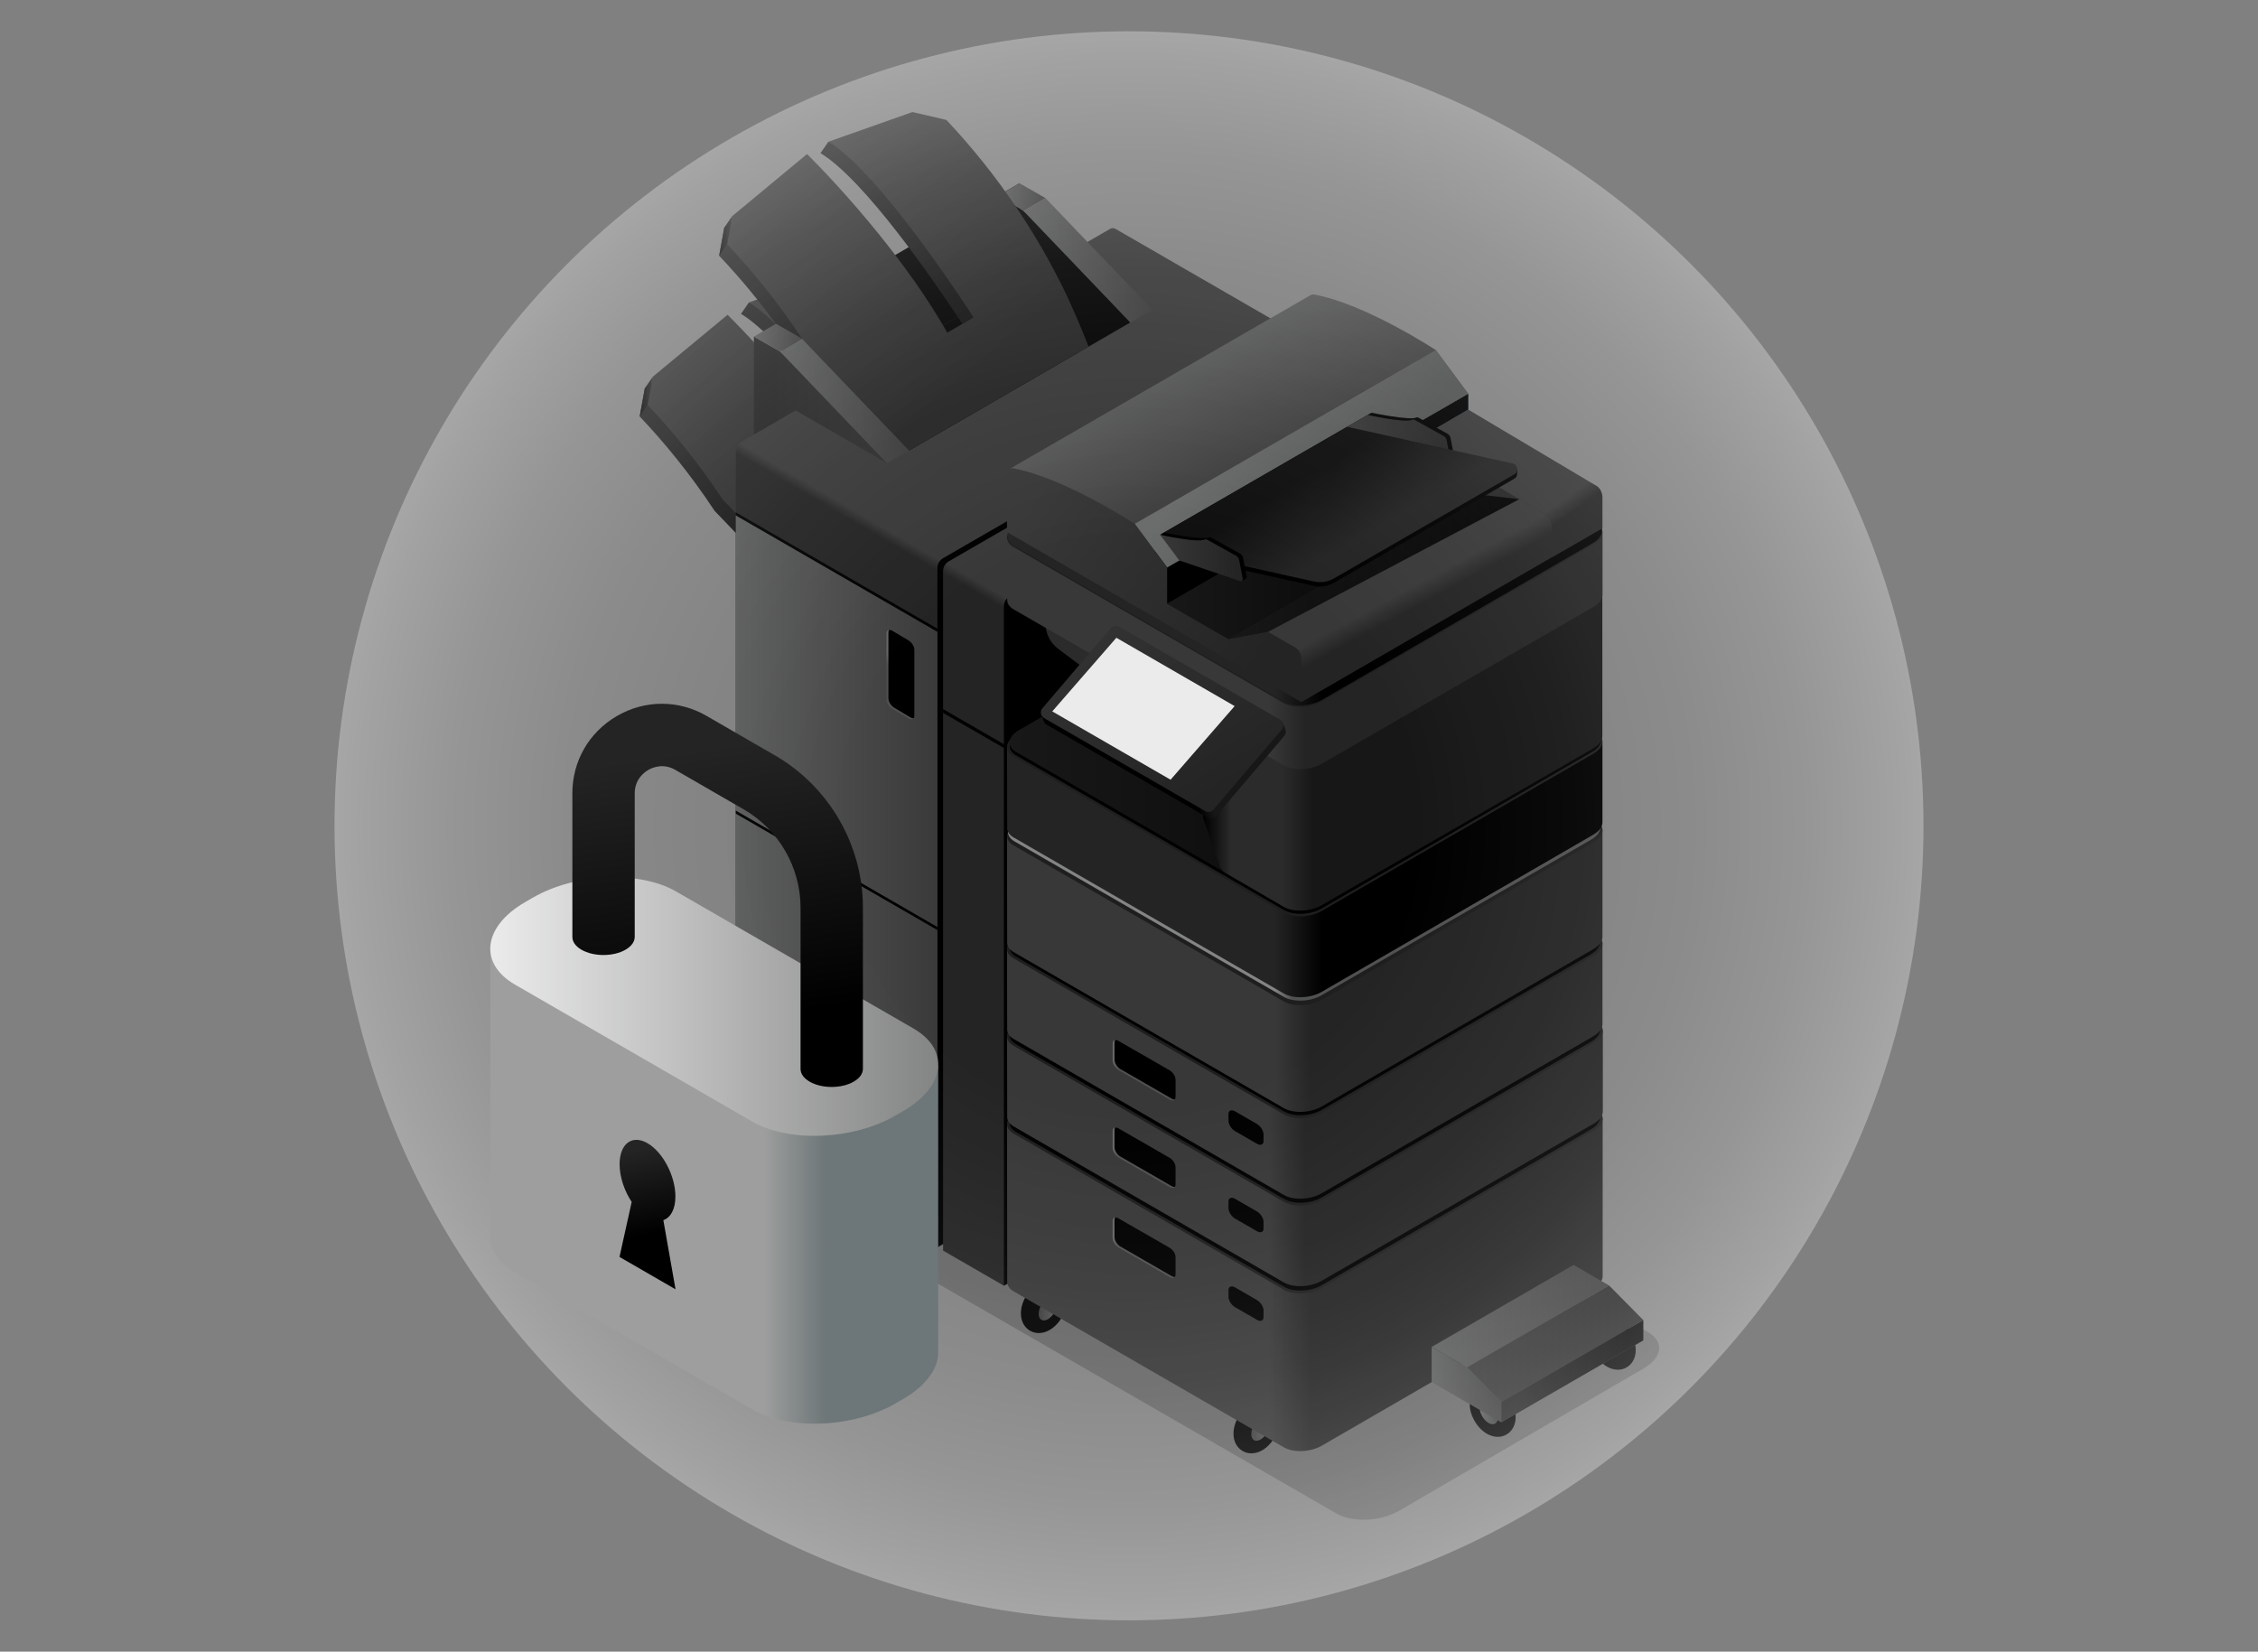 <?xml version="1.0" encoding="UTF-8"?><svg id="Layer_1" xmlns="http://www.w3.org/2000/svg" width="700" height="512" xmlns:xlink="http://www.w3.org/1999/xlink" viewBox="0 0 700 512"><rect x="0" y="0" width="700" height="512" fill="#808080" stroke="none"/><defs><style>.cls-1{fill:url(#linear-gradient-38);}.cls-1,.cls-2,.cls-3,.cls-4,.cls-5,.cls-6,.cls-7,.cls-8,.cls-9,.cls-10,.cls-11,.cls-12,.cls-13,.cls-14,.cls-15,.cls-16,.cls-17,.cls-18,.cls-19,.cls-20,.cls-21,.cls-22,.cls-23,.cls-24,.cls-25,.cls-26,.cls-27,.cls-28,.cls-29,.cls-30,.cls-31,.cls-32,.cls-33,.cls-34,.cls-35,.cls-36,.cls-37,.cls-38,.cls-39,.cls-40,.cls-41,.cls-42,.cls-43,.cls-44,.cls-45,.cls-46,.cls-47,.cls-48,.cls-49,.cls-50,.cls-51,.cls-52,.cls-53,.cls-54,.cls-55,.cls-56,.cls-57,.cls-58,.cls-59,.cls-60,.cls-61,.cls-62,.cls-63,.cls-64,.cls-65,.cls-66{stroke-width:0px;}.cls-2{fill:url(#linear-gradient-12);}.cls-3{fill:url(#linear-gradient-17);}.cls-4{fill:url(#linear-gradient-19);}.cls-5{fill:url(#linear-gradient-33);}.cls-6{fill:url(#linear-gradient);}.cls-7{fill:url(#linear-gradient-57);}.cls-8{fill:url(#linear-gradient-21);}.cls-9{fill:url(#linear-gradient-6);}.cls-10{fill:url(#linear-gradient-42);}.cls-12{fill:url(#linear-gradient-15);}.cls-13{fill:url(#linear-gradient-11);}.cls-14{fill:url(#linear-gradient-5);}.cls-15{fill:url(#linear-gradient-31);}.cls-16{fill:url(#linear-gradient-58);}.cls-17{fill:url(#linear-gradient-34);}.cls-18{opacity:.2;}.cls-19{fill:url(#linear-gradient-41);}.cls-20{fill:url(#linear-gradient-40);}.cls-21{fill:url(#linear-gradient-13);}.cls-22{fill:url(#linear-gradient-23);}.cls-23{fill:url(#linear-gradient-25);}.cls-24{fill:url(#linear-gradient-43);}.cls-25{fill:url(#linear-gradient-16);}.cls-26{fill:url(#linear-gradient-22);}.cls-27{fill:url(#linear-gradient-54);}.cls-28{fill:url(#linear-gradient-55);}.cls-29{fill:url(#linear-gradient-35);}.cls-30{fill:url(#linear-gradient-50);}.cls-31{fill:url(#linear-gradient-32);}.cls-32{fill:url(#linear-gradient-60);}.cls-33{fill:url(#linear-gradient-59);}.cls-34{fill:url(#linear-gradient-20);}.cls-35{fill:url(#linear-gradient-14);}.cls-36{fill:url(#linear-gradient-2);}.cls-37{fill:url(#linear-gradient-52);}.cls-38{fill:url(#linear-gradient-45);}.cls-39{fill:url(#linear-gradient-7);}.cls-40{fill:url(#linear-gradient-39);}.cls-41{fill:url(#linear-gradient-3);}.cls-42{fill:url(#linear-gradient-9);}.cls-43{fill:url(#linear-gradient-27);}.cls-44{fill:url(#radial-gradient);}.cls-45{fill:url(#linear-gradient-53);}.cls-46{fill:url(#linear-gradient-36);}.cls-47{fill:url(#linear-gradient-48);}.cls-48{fill:url(#linear-gradient-49);}.cls-49{fill:url(#linear-gradient-8);}.cls-50{fill:#ebebeb;}.cls-51{fill:url(#linear-gradient-47);}.cls-52{fill:url(#linear-gradient-24);}.cls-53{fill:url(#linear-gradient-26);}.cls-54{fill:url(#linear-gradient-18);}.cls-55{fill:url(#linear-gradient-51);}.cls-56{fill:url(#linear-gradient-30);}.cls-57{fill:url(#linear-gradient-44);}.cls-58{fill:url(#linear-gradient-29);}.cls-59{fill:url(#linear-gradient-46);}.cls-60{fill:#1e1e1e;}.cls-61{fill:url(#linear-gradient-28);}.cls-62{fill:url(#linear-gradient-56);}.cls-63{fill:#103a44;}.cls-64{fill:url(#linear-gradient-10);}.cls-65{fill:url(#linear-gradient-4);}.cls-66{fill:url(#linear-gradient-37);}</style><linearGradient id="linear-gradient" x1="208.53" y1="338.8" x2="214.25" y2="338.8" gradientUnits="userSpaceOnUse"><stop offset="0" stop-color="#5a5b5b"/><stop offset="1" stop-color="#3a3a3a"/></linearGradient><linearGradient id="linear-gradient-2" x1="-2589.81" y1="405.67" x2="-2584.09" y2="405.67" gradientTransform="translate(-2262.11) rotate(-180) scale(1 -1)" xlink:href="#linear-gradient"/><linearGradient id="linear-gradient-3" x1="-2655.72" y1="442.96" x2="-2650" y2="442.96" gradientTransform="translate(-2262.11) rotate(-180) scale(1 -1)" xlink:href="#linear-gradient"/><linearGradient id="linear-gradient-4" x1="245.78" y1="437.84" x2="251.5" y2="437.84" gradientTransform="translate(212.86)" xlink:href="#linear-gradient"/><linearGradient id="linear-gradient-5" x1="283.01" y1="417.04" x2="288.73" y2="417.04" gradientTransform="translate(212.86)" xlink:href="#linear-gradient"/><linearGradient id="linear-gradient-6" x1="-2610.66" y1="381.48" x2="-2604.94" y2="381.48" gradientTransform="translate(-2321.84) rotate(-180) scale(1 -1)" xlink:href="#linear-gradient"/><linearGradient id="linear-gradient-7" x1="201.93" y1="329.12" x2="213.18" y2="329.12" gradientUnits="userSpaceOnUse"><stop offset="0" stop-color="#181819"/><stop offset="1" stop-color="#000"/></linearGradient><linearGradient id="linear-gradient-8" x1="197.76" y1="330.13" x2="250.91" y2="330.13" gradientUnits="userSpaceOnUse"><stop offset=".09" stop-color="#383839"/><stop offset=".87" stop-color="#242425"/></linearGradient><linearGradient id="linear-gradient-9" x1="197.76" y1="335.9" x2="240.9" y2="335.9" gradientUnits="userSpaceOnUse"><stop offset=".13" stop-color="#242425"/><stop offset="1" stop-color="#2f2f30"/></linearGradient><linearGradient id="linear-gradient-10" x1="223.82" y1="100.56" x2="282.18" y2="169.36" gradientUnits="userSpaceOnUse"><stop offset=".18" stop-color="#242425"/><stop offset=".82" stop-color="#0f0f0f"/></linearGradient><linearGradient id="linear-gradient-11" x1="226.29" y1="97" x2="285.68" y2="167.01" gradientUnits="userSpaceOnUse"><stop offset="0" stop-color="#383839"/><stop offset=".93" stop-color="#242425"/></linearGradient><linearGradient id="linear-gradient-12" x1="198.32" y1="122.94" x2="202.36" y2="122.94" gradientUnits="userSpaceOnUse"><stop offset=".18" stop-color="#0f0f0f"/><stop offset=".82" stop-color="#242425"/></linearGradient><linearGradient id="linear-gradient-13" x1="306.65" y1="182.16" x2="304.55" y2="185.75" xlink:href="#linear-gradient-8"/><linearGradient id="linear-gradient-14" x1="228.1" y1="273.23" x2="290.6" y2="273.23" xlink:href="#linear-gradient"/><linearGradient id="linear-gradient-15" x1="349.07" y1="206.69" x2="346.97" y2="210.27" xlink:href="#linear-gradient-8"/><linearGradient id="linear-gradient-16" x1="312.18" y1="392.75" x2="496.85" y2="392.75" gradientUnits="userSpaceOnUse"><stop offset=".44" stop-color="#383839"/><stop offset=".51" stop-color="#242425"/></linearGradient><linearGradient id="linear-gradient-17" x1="351.92" y1="380.31" x2="353.33" y2="383.59" gradientUnits="userSpaceOnUse"><stop offset=".09" stop-color="#666"/><stop offset="1" stop-color="#505050"/></linearGradient><linearGradient id="linear-gradient-18" x1="312.18" y1="353.56" x2="496.9" y2="353.56" gradientUnits="userSpaceOnUse"><stop offset=".44" stop-color="#383839"/><stop offset=".5" stop-color="#242425"/></linearGradient><linearGradient id="linear-gradient-19" y1="352.42" x2="353.33" y2="355.7" xlink:href="#linear-gradient-17"/><linearGradient id="linear-gradient-20" x1="312.18" y1="326.44" x2="496.8" y2="326.44" gradientUnits="userSpaceOnUse"><stop offset=".44" stop-color="#383839"/><stop offset=".5" stop-color="#242425"/></linearGradient><linearGradient id="linear-gradient-21" x1="351.92" y1="325.3" x2="353.33" y2="328.58" xlink:href="#linear-gradient-17"/><linearGradient id="linear-gradient-22" x1="312.18" y1="295.49" x2="496.8" y2="295.49" gradientUnits="userSpaceOnUse"><stop offset=".45" stop-color="#383839"/><stop offset=".51" stop-color="#242425"/></linearGradient><linearGradient id="linear-gradient-23" x1="312.48" y1="281.24" x2="496.1" y2="281.24" gradientUnits="userSpaceOnUse"><stop offset=".45" stop-color="#838484"/><stop offset=".48" stop-color="#505151"/></linearGradient><linearGradient id="linear-gradient-24" x1="312.18" y1="263.94" x2="496.78" y2="263.94" gradientUnits="userSpaceOnUse"><stop offset=".45" stop-color="#242425"/><stop offset=".53" stop-color="#000"/></linearGradient><linearGradient id="linear-gradient-25" x1="312.97" y1="229.22" x2="496.41" y2="229.22" xlink:href="#linear-gradient-7"/><linearGradient id="linear-gradient-26" x1="324.12" y1="213.09" x2="383.63" y2="213.09" gradientUnits="userSpaceOnUse"><stop offset="0" stop-color="#2b2b2c"/><stop offset=".29" stop-color="#2b2b2c"/><stop offset=".73" stop-color="#171718"/></linearGradient><linearGradient id="linear-gradient-27" x1="373.12" y1="224.12" x2="423.65" y2="224.12" gradientUnits="userSpaceOnUse"><stop offset="0" stop-color="#000"/><stop offset=".17" stop-color="#2b2b2c"/><stop offset=".48" stop-color="#2b2b2c"/><stop offset=".67" stop-color="#171718"/></linearGradient><linearGradient id="linear-gradient-28" x1="312.18" y1="196.12" x2="496.79" y2="196.12" gradientUnits="userSpaceOnUse"><stop offset=".44" stop-color="#383839"/><stop offset=".5" stop-color="#242425"/></linearGradient><linearGradient id="linear-gradient-29" x1="312.38" y1="183.25" x2="496.6" y2="183.25" xlink:href="#linear-gradient-24"/><linearGradient id="linear-gradient-30" x1="478.73" y1="159.14" x2="481.73" y2="163.33" xlink:href="#linear-gradient-11"/><linearGradient id="linear-gradient-31" x1="396.9" y1="110.08" x2="473.62" y2="162.92" xlink:href="#linear-gradient-11"/><linearGradient id="linear-gradient-32" x1="369.21" y1="106.76" x2="392.05" y2="148.31" xlink:href="#linear-gradient"/><linearGradient id="linear-gradient-33" x1="382.58" y1="127.84" x2="423.88" y2="156.29" gradientUnits="userSpaceOnUse"><stop offset="0" stop-color="#6a6b6b"/><stop offset="1" stop-color="#505151"/></linearGradient><linearGradient id="linear-gradient-34" x1="380.88" y1="175.73" x2="471.03" y2="175.73" xlink:href="#linear-gradient-7"/><linearGradient id="linear-gradient-35" x1="437.88" y1="181.75" x2="441.05" y2="187.6" xlink:href="#linear-gradient-11"/><linearGradient id="linear-gradient-36" x1="319.27" y1="154.91" x2="395.99" y2="207.76" xlink:href="#linear-gradient-11"/><linearGradient id="linear-gradient-37" x1="361.83" y1="170.23" x2="458.52" y2="170.23" xlink:href="#linear-gradient-7"/><linearGradient id="linear-gradient-38" x1="417.26" y1="135.84" x2="449.58" y2="135.84" xlink:href="#linear-gradient-11"/><linearGradient id="linear-gradient-39" x1="-172.74" y1="-709.43" x2="-128.08" y2="-709.43" gradientTransform="translate(-164.12 640.9) rotate(30) skewX(-30)" xlink:href="#linear-gradient-12"/><linearGradient id="linear-gradient-40" x1="359.64" y1="172.98" x2="385.26" y2="172.98" xlink:href="#linear-gradient-11"/><linearGradient id="linear-gradient-41" x1="275.93" y1="201.62" x2="277.57" y2="205.43" xlink:href="#linear-gradient-17"/><linearGradient id="linear-gradient-42" x1="309.18" y1="61.11" x2="324.11" y2="61.11" xlink:href="#linear-gradient"/><linearGradient id="linear-gradient-43" x1="317.32" y1="80.69" x2="357.32" y2="80.69" xlink:href="#linear-gradient"/><linearGradient id="linear-gradient-44" x1="233.71" y1="123.94" x2="274.92" y2="123.94" xlink:href="#linear-gradient-9"/><linearGradient id="linear-gradient-45" x1="248.46" y1="50.74" x2="306.82" y2="119.55" xlink:href="#linear-gradient-10"/><linearGradient id="linear-gradient-46" x1="250.93" y1="47.18" x2="310.32" y2="117.2" xlink:href="#linear-gradient-11"/><linearGradient id="linear-gradient-47" x1="222.96" y1="73.12" x2="227" y2="73.12" xlink:href="#linear-gradient-12"/><linearGradient id="linear-gradient-48" x1="233.71" y1="104.68" x2="248.64" y2="104.68" xlink:href="#linear-gradient"/><linearGradient id="linear-gradient-49" x1="241.85" y1="124.26" x2="281.86" y2="124.26" xlink:href="#linear-gradient"/><linearGradient id="linear-gradient-50" x1="-2.21" y1="-388.12" x2="22.76" y2="-388.12" gradientTransform="translate(79.62 640.9) rotate(30) skewX(-30)" xlink:href="#linear-gradient"/><linearGradient id="linear-gradient-51" x1="443.83" y1="408" x2="498.81" y2="408" xlink:href="#linear-gradient"/><linearGradient id="linear-gradient-52" x1="454.8" y1="416.55" x2="509.45" y2="416.55" gradientUnits="userSpaceOnUse"><stop offset="0" stop-color="#383839"/><stop offset=".9" stop-color="#242425"/></linearGradient><linearGradient id="linear-gradient-53" x1="443.83" y1="429.22" x2="465.45" y2="429.22" xlink:href="#linear-gradient"/><linearGradient id="linear-gradient-54" x1="465.45" y1="425.06" x2="509.45" y2="425.06" gradientUnits="userSpaceOnUse"><stop offset=".1" stop-color="#242425"/><stop offset=".88" stop-color="#000"/></linearGradient><linearGradient id="linear-gradient-55" x1="368.64" y1="222.82" x2="364.19" y2="224.03" gradientUnits="userSpaceOnUse"><stop offset="0" stop-color="#171717"/><stop offset="1" stop-color="#000"/></linearGradient><linearGradient id="linear-gradient-56" x1="-189.3" y1="-575.57" x2="-114.36" y2="-575.57" gradientTransform="translate(-83.82 631.06) rotate(30) skewX(-30)" gradientUnits="userSpaceOnUse"><stop offset="0" stop-color="#323233"/><stop offset=".93" stop-color="#242425"/></linearGradient><radialGradient id="radial-gradient" cx="350" cy="256" fx="350" fy="256" r="246.3" gradientUnits="userSpaceOnUse"><stop offset="0" stop-color="#fff" stop-opacity="0"/><stop offset=".36" stop-color="#fff" stop-opacity="0"/><stop offset=".56" stop-color="#fff" stop-opacity=".04"/><stop offset=".71" stop-color="#fff" stop-opacity=".09"/><stop offset=".85" stop-color="#fff" stop-opacity=".17"/><stop offset=".97" stop-color="#fff" stop-opacity=".27"/><stop offset="1" stop-color="#fff" stop-opacity=".3"/></radialGradient><linearGradient id="linear-gradient-57" x1="151.99" y1="367.49" x2="290.85" y2="367.49" gradientUnits="userSpaceOnUse"><stop offset=".61" stop-color="#9e9e9e"/><stop offset=".75" stop-color="#6d7678"/></linearGradient><linearGradient id="linear-gradient-58" x1="151.98" y1="312.03" x2="290.86" y2="312.03" gradientUnits="userSpaceOnUse"><stop offset="0" stop-color="#ebebeb"/><stop offset="1" stop-color="#838484"/></linearGradient><linearGradient id="linear-gradient-59" x1="214.81" y1="232.63" x2="230.51" y2="337.85" gradientUnits="userSpaceOnUse"><stop offset="0" stop-color="#242425"/><stop offset=".8" stop-color="#000"/></linearGradient><linearGradient id="linear-gradient-60" x1="196.41" y1="356.56" x2="202.54" y2="389.22" xlink:href="#linear-gradient-59"/></defs><path class="cls-18" d="m414.3,469.18l-216.62-124.93c-4.97-2.87-4.34-7.87,1.39-11.18l75.93-44.19c5.73-3.31,14.41-3.67,19.37-.8l216.62,124.93c4.97,2.87,4.34,7.87-1.39,11.18l-75.93,44.19c-5.73,3.31-14.41,3.67-19.37.8Z"/><path class="cls-11" d="m214.21,346.39c-1.11,0-2.27-.32-3.39-.97-3.04-1.75-5.32-5.71-5.31-9.21,0-2.38,1.04-4.34,2.84-5.37,1.8-1.04,4.02-.94,6.09.25h0c3.04,1.75,5.32,5.71,5.31,9.21,0,2.38-1.04,4.34-2.84,5.37-.83.48-1.75.72-2.71.72Z"/><path class="cls-6" d="m211.4,335.52c-1.58-.91-2.86-.18-2.87,1.64,0,1.82,1.27,4.03,2.85,4.94s2.86.18,2.87-1.64c0-1.82-1.27-4.03-2.85-4.94h0Z"/><path class="cls-11" d="m322.03,413.25c1.11,0,2.27-.32,3.39-.97,3.04-1.75,5.32-5.71,5.31-9.21,0-2.38-1.04-4.34-2.84-5.37-1.8-1.04-4.02-.94-6.09.25h0c-3.04,1.75-5.32,5.71-5.31,9.21,0,2.38,1.04,4.34,2.84,5.37.83.48,1.75.72,2.71.72Z"/><path class="cls-36" d="m324.84,402.38c1.58-.91,2.86-.18,2.87,1.64,0,1.82-1.27,4.03-2.85,4.94-1.58.91-2.86.18-2.87-1.64,0-1.82,1.27-4.03,2.85-4.94h0Z"/><path class="cls-11" d="m387.94,450.54c1.11,0,2.27-.32,3.39-.97,3.04-1.75,5.32-5.71,5.31-9.21,0-2.38-1.04-4.34-2.84-5.37-1.8-1.04-4.02-.94-6.09.25h0c-3.04,1.75-5.32,5.71-5.31,9.21,0,2.38,1.04,4.34,2.84,5.37.83.48,1.75.72,2.71.72Z"/><path class="cls-41" d="m390.75,439.67c1.58-.91,2.86-.18,2.87,1.64,0,1.82-1.27,4.03-2.85,4.94-1.58.91-2.86.18-2.87-1.64,0-1.82,1.27-4.03,2.85-4.94h0Z"/><path class="cls-11" d="m464.32,445.42c-1.11,0-2.27-.32-3.39-.97-3.04-1.75-5.32-5.71-5.31-9.21,0-2.38,1.04-4.34,2.84-5.37,1.8-1.04,4.02-.94,6.09.25h0c3.04,1.75,5.32,5.71,5.31,9.21,0,2.38-1.04,4.34-2.84,5.37-.83.48-1.75.72-2.71.72Z"/><path class="cls-65" d="m461.51,434.55c-1.58-.91-2.86-.18-2.87,1.64,0,1.82,1.27,4.03,2.85,4.94,1.58.91,2.86.18,2.87-1.64,0-1.82-1.27-4.03-2.85-4.94h0Z"/><path class="cls-11" d="m501.55,424.62c-1.11,0-2.27-.32-3.39-.97-3.04-1.75-5.32-5.71-5.31-9.21,0-2.38,1.04-4.34,2.84-5.37,1.8-1.04,4.02-.94,6.09.25h0c3.04,1.75,5.32,5.71,5.31,9.21,0,2.38-1.04,4.34-2.84,5.37-.83.48-1.75.72-2.71.72Z"/><path class="cls-14" d="m498.74,413.75c-1.58-.91-2.86-.18-2.87,1.64s1.27,4.03,2.85,4.94,2.86.18,2.87-1.64c0-1.82-1.27-4.03-2.85-4.94h0Z"/><path class="cls-11" d="m283.14,389.06c1.11,0,2.27-.32,3.39-.97,3.04-1.75,5.32-5.71,5.31-9.21,0-2.38-1.04-4.34-2.84-5.37-1.8-1.04-4.02-.94-6.09.25h0c-3.04,1.75-5.32,5.71-5.31,9.21,0,2.38,1.04,4.34,2.84,5.37.83.48,1.75.72,2.71.72Z"/><path class="cls-9" d="m285.95,378.2c1.58-.91,2.86-.18,2.87,1.64,0,1.82-1.27,4.03-2.85,4.94-1.58.91-2.86.18-2.87-1.64,0-1.82,1.27-4.03,2.85-4.94h0Z"/><polygon class="cls-39" points="203.1 333.68 213.18 327.93 205.51 324.56 201.93 328.45 203.1 333.68"/><path class="cls-49" d="m250.91,331.93c-15.32-10.88-43.14-15.98-43.14-15.98l-10.01,5.77,23.51,13.16,2.19-.99,18.07,10.43,9.38-12.39Z"/><path class="cls-42" d="m240.9,337.7l-9.39,12.39-20.04-11.57-.9-3.95-7.48-4.19v3.31l-5.34-3.08v-8.88s27.82,5.1,43.14,15.98Z"/><path class="cls-64" d="m309.69,159.09l-52.47,30.36-23.01-17.88-1.02-1.05-11.66-12.16c-7.77-11.78-15.85-21.48-23.23-29.27l1.59-8.73,23.19-19.22s24.51,23.88,41.19,51.46c.78,1.29,1.55,2.6,2.29,3.9l8.13-4.73s-.89-1.4-2.45-3.76c-7.24-10.93-28.86-42.46-42.52-50.71l2.46-3.56,3.56,1.44,20.02-7.08,10.52,2.45c5.83,6.19,12.07,13.56,18.25,22.18,1.53,2.13,3.04,4.32,4.55,6.6,4.93,7.45,9.05,14.68,12.49,21.49,2.98,5.88,5.91,12.71,8.11,18.25Z"/><path class="cls-13" d="m312.84,157.26l-55.62,32.19-20.24-21.11-12.98-13.54c-7.77-11.78-15.85-21.48-23.23-29.27l1.59-8.73,23.19-19.22s26.87,26.17,43.48,55.37l8.13-4.73s-28.37-44.43-44.97-54.47l26.04-9.2,10.52,2.45c7.27,7.71,15.17,17.25,22.8,28.79,4.93,7.45,9.05,14.68,12.49,21.49,3.3,6.52,6.53,14.19,8.8,19.99Z"/><polygon class="cls-2" points="199.91 120.35 202.36 116.8 200.76 125.53 198.32 129.08 199.91 120.35"/><path class="cls-11" d="m240.58,100.37l75.47-43.57.8,16.36,3.46,19.16s-14.34,15.32-14.83,15.57-38.19,4.57-39.3,4.82c-1.11.25-10.41.19-10.75.39s-14.85-12.72-14.85-12.72Z"/><path class="cls-21" d="m408.42,107.09l-18.05,42.84-49.8,118.19-37.82,89.76-12.14,28.8-62.5-36.09v-210.62c0-1.25.67-2.41,1.76-3.04l5.87-3.39,108.37-62.57c.63-.37,1.35-.29,1.88.08l62.43,36.06Z"/><path class="cls-11" d="m409.24,108.58v209.6l-118.64,68.5v-210.61c0-1.26.67-2.43,1.76-3.04l114.24-65.96c1.17-.68,2.64.16,2.64,1.52Z"/><polygon class="cls-35" points="290.6 195.85 290.6 386.68 228.1 350.59 228.1 159.77 290.6 195.85"/><polygon class="cls-11" points="290.6 287.37 290.6 288.31 228.1 252.23 228.1 251.28 290.6 287.37"/><polygon class="cls-11" points="290.6 194.89 290.6 195.84 228.1 159.75 228.1 158.81 290.6 194.89"/><path class="cls-12" d="m429.05,118.99l-18.05,42.84-87.63,207.95-12.14,28.8-18.87-10.9v-210.62c0-1.25.67-2.41,1.76-3.04l114.24-65.96c.63-.37,1.35-.29,1.88.08l18.81,10.86Z"/><polygon class="cls-11" points="322.81 237.4 322.81 238.57 292.35 220.98 292.35 219.81 322.81 237.4"/><path class="cls-11" d="m311.22,398.58l118.64-68.5V120.48c0-1.35-1.47-2.2-2.64-1.52l-114.25,65.96c-1.09.63-1.76,1.79-1.76,3.04v210.62Z"/><path class="cls-25" d="m496.85,346.67l-57.51-8.02-3.17-1.83c-3.01-1.74-8.27-1.52-11.74.49l-4.98,2.88-107.26,8.24.05,48.79c-.07,1.16.58,2.29,2.02,3.11l83.73,48.34c3.01,1.74,8.27,1.52,11.74-.49l84.25-48.74c1.85-1.07,2.81-2.43,2.86-3.73v-49.04Z"/><path class="cls-60" d="m397.98,399.79l-83.77-48.37c-3.01-1.74-2.63-4.77.84-6.78l84.25-48.74c3.48-2.01,8.73-2.22,11.74-.49l83.77,48.37c3.01,1.74,2.63,4.77-.84,6.78l-84.25,48.74c-3.48,2.01-8.73,2.22-11.74.49Z"/><path class="cls-3" d="m364.46,389.72v5.37c0,.31-.08.57-.22.75-.31.41-.93.44-1.65.04l-15.82-9.13c-1.02-.6-1.85-1.9-1.85-2.93v-5.37c0-.64.31-1.01.79-1.06.3-.04.67.05,1.06.28l15.82,9.12c1.03.6,1.86,1.9,1.86,2.93Z"/><path class="cls-11" d="m364.46,389.72v5.37c0,.31-.08.57-.22.75-.3.03-.66-.05-1.06-.28l-15.82-9.13c-1.03-.58-1.85-1.9-1.85-2.92v-5.37c0-.31.08-.56.21-.75.3-.04.67.05,1.06.28l15.82,9.12c1.03.6,1.86,1.9,1.86,2.93Z"/><path class="cls-11" d="m496.05,342.15v4.28c-.06,1.28-1.01,2.64-2.85,3.7l-83.47,48.29c-3.45,2-8.66,2.21-11.65.49l-83.1-47.99c-1.42-.81-2.07-1.93-2-3.09h-.03s0-4.13,0-4.13c.22.19.45.35.71.5l84.24,48.64c3.03,1.75,8.32,1.53,11.81-.49l84.8-49.05c.61-.36,1.12-.74,1.54-1.14Z"/><path class="cls-11" d="m389.67,409.15l-6.79-3.92c-1.13-.65-2.04-2.09-2.04-3.22v-2.05c0-1.13.91-1.51,2.04-.86l6.79,3.92c1.13.65,2.04,2.09,2.04,3.22v2.05c0,1.13-.91,1.51-2.04.86Z"/><path class="cls-54" d="m496.9,319.48l-57.56-8.04-3.17-1.83c-3.01-1.74-8.27-1.52-11.74.49l-4.98,2.88-107.26,8.24.05,24.87c-.07,1.16.58,2.29,2.02,3.11l83.73,48.34c3.01,1.74,8.27,1.52,11.74-.49l84.3-48.71c1.85-1.07,2.81-2.43,2.86-3.73v-25.12Z"/><path class="cls-60" d="m397.98,372.56l-83.77-48.37c-3.01-1.74-2.63-4.77.84-6.78l84.3-48.71c3.48-2.01,8.73-2.22,11.74-.49l83.77,48.37c3.01,1.74,2.63,4.77-.84,6.78l-84.3,48.71c-3.48,2.01-8.73,2.22-11.74.49Z"/><path class="cls-4" d="m364.46,361.83v5.37c0,.31-.08.57-.22.75-.31.41-.93.44-1.65.04l-15.82-9.13c-1.02-.6-1.85-1.9-1.85-2.93v-5.37c0-.64.31-1.01.79-1.06.3-.04.67.05,1.06.28l15.82,9.12c1.03.6,1.86,1.9,1.86,2.93Z"/><path class="cls-11" d="m364.46,361.83v5.37c0,.31-.08.57-.22.75-.3.03-.66-.05-1.06-.28l-15.82-9.13c-1.03-.58-1.85-1.9-1.85-2.92v-5.37c0-.31.08-.56.21-.75.3-.04.67.05,1.06.28l15.82,9.12c1.03.6,1.86,1.9,1.86,2.93Z"/><path class="cls-11" d="m389.67,381.68l-6.79-3.92c-1.13-.65-2.04-2.09-2.04-3.22v-2.05c0-1.13.91-1.51,2.04-.86l6.79,3.92c1.13.65,2.04,2.09,2.04,3.22v2.05c0,1.13-.91,1.51-2.04.86Z"/><path class="cls-11" d="m496.1,314.96v4.28c-.06,1.28-1.01,2.64-2.85,3.7l-83.52,48.26c-3.45,2-8.66,2.21-11.65.49l-83.1-47.99c-1.42-.81-2.07-1.93-2-3.09h-.03s0-4.13,0-4.13c.22.19.45.35.71.5l84.24,48.64c3.03,1.75,8.32,1.53,11.81-.49l84.85-49.03c.61-.36,1.12-.74,1.54-1.14Z"/><path class="cls-34" d="m496.8,292.4l-57.47-8.08-3.17-1.83c-3.01-1.74-8.27-1.52-11.74.49l-4.98,2.88-107.26,8.24.05,24.87c-.07,1.16.58,2.29,2.02,3.11l83.73,48.34c3.01,1.74,8.27,1.52,11.74-.49l84.2-48.67c1.85-1.07,2.81-2.43,2.86-3.73v-25.12Z"/><path class="cls-60" d="m397.98,345.45l-83.77-48.37c-3.01-1.74-2.63-4.77.84-6.78l84.2-48.67c3.48-2.01,8.73-2.22,11.74-.49l83.77,48.37c3.01,1.74,2.63,4.77-.84,6.78l-84.2,48.67c-3.48,2.01-8.73,2.22-11.74.49Z"/><path class="cls-8" d="m364.46,334.71v5.37c0,.31-.08.57-.22.75-.31.41-.93.44-1.65.04l-15.82-9.13c-1.02-.6-1.85-1.9-1.85-2.93v-5.37c0-.64.31-1.01.79-1.06.3-.04.67.05,1.06.28l15.82,9.12c1.03.6,1.86,1.9,1.86,2.93Z"/><path class="cls-11" d="m364.46,334.71v5.37c0,.31-.08.57-.22.75-.3.03-.66-.05-1.06-.28l-15.82-9.13c-1.03-.58-1.85-1.9-1.85-2.92v-5.37c0-.31.08-.56.21-.75.3-.04.67.05,1.06.28l15.82,9.12c1.03.6,1.86,1.9,1.86,2.93Z"/><path class="cls-11" d="m389.67,354.57l-6.79-3.92c-1.13-.65-2.04-2.09-2.04-3.22v-2.05c0-1.13.91-1.51,2.04-.86l6.79,3.92c1.13.65,2.04,2.09,2.04,3.22v2.05c0,1.13-.91,1.51-2.04.86Z"/><path class="cls-11" d="m496.01,287.87v4.28c-.06,1.28-1.01,2.64-2.85,3.7l-83.42,48.22c-3.45,2-8.66,2.21-11.65.49l-83.1-47.99c-1.42-.81-2.07-1.93-2-3.09h-.03s0-4.13,0-4.13c.22.19.45.35.71.5l84.24,48.64c3.03,1.75,8.32,1.53,11.81-.49l84.75-48.99c.61-.36,1.12-.74,1.54-1.14Z"/><path class="cls-26" d="m496.8,257.28l-57.47-7.97-3.17-1.83c-3.01-1.74-8.27-1.52-11.74.49l-4.98,2.88-107.26,8.24.05,32.97c-.07,1.16.58,2.29,2.02,3.11l83.73,48.34c3.01,1.74,8.27,1.52,11.74-.49l84.2-48.78c1.85-1.07,2.81-2.43,2.86-3.73v-33.21Z"/><path class="cls-60" d="m397.98,310.44l-83.77-48.37c-3.01-1.74-2.63-4.77.84-6.78l84.2-48.78c3.48-2.01,8.73-2.22,11.74-.49l83.77,48.37c3.01,1.74,2.63,4.77-.84,6.78l-84.2,48.78c-3.48,2.01-8.73,2.22-11.74.49Z"/><path class="cls-22" d="m496.1,252.29v4.3c-.06,1.29-1.02,2.65-2.86,3.72l-83.55,48.23c-3.46,2-8.7,2.22-11.71.49l-83.49-48.21c-1.43-.82-2.08-1.94-2.01-3.11,0,0,.02-4.11.04-4.09.2.16.41.31.65.44l84.63,48.87c3.04,1.76,8.36,1.53,11.87-.49l84.88-49c.61-.36,1.13-.74,1.54-1.15Z"/><path class="cls-52" d="m496.78,229.8l-57.44-8.04-3.17-1.83c-3.01-1.74-8.27-1.52-11.74.49l-4.98,2.88-107.26,8.24.05,24.98c-.07,1.16.58,2.29,2.02,3.11l83.73,48.34c3.01,1.74,8.27,1.52,11.74-.49l84.18-48.71c1.85-1.07,2.81-2.43,2.86-3.73v-25.23Z"/><path class="cls-60" d="m397.98,282.89l-83.77-48.37c-3.01-1.74-2.63-4.77.84-6.78l84.18-48.71c3.48-2.01,8.73-2.22,11.74-.49l83.77,48.37c3.01,1.74,2.63,4.77-.84,6.78l-84.18,48.71c-3.48,2.01-8.73,2.22-11.74.49Z"/><path class="cls-11" d="m496.41,228.2l-57.31-7.76-3.14-1.82c-2.99-1.72-8.2-1.51-11.65.48l-4.94,2.85-106.4,8.17.05.96c-.07,1.16.58,2.27,2,3.09l83.06,47.95c2.99,1.72,8.2,1.51,11.65-.48l83.83-48.53c1.84-1.06,2.79-2.41,2.84-3.7v-1.21Z"/><path class="cls-23" d="m398.09,281.08l-83.1-47.98c-2.99-1.72-2.61-4.73.84-6.72l83.83-48.53c3.45-1.99,8.66-2.21,11.65-.48l83.1,47.98c2.99,1.72,2.61,4.73-.84,6.72l-83.83,48.53c-3.45,1.99-8.66,2.21-11.65.48Z"/><path class="cls-53" d="m324.12,178.23v15.06c0,3.06,1.43,5.95,3.87,7.8l28.35,21.32c1.51,1.14,2.8,2.54,3.81,4.13l15.24,21.4,8.24-36.37-33.38-23.87-26.12-9.48Z"/><path class="cls-60" d="m374.3,252.81l-7.22-8.33c-.44-.51-.68-1.16-.68-1.83v-29.45l12.64,2.67-4.74,36.93Z"/><path class="cls-43" d="m491.67,167.79l-74.73,14.27-44.05,18.22.05,52.59c-.02.28.07.84.07.84l5.04,14.4h0c.13.96.78,1.88,1.99,2.58l17.91,10.42c3.01,1.74,8.27,1.52,11.74-.49l84.19-48.59c1.85-1.07,2.81-2.43,2.86-3.73v-62.34s-5.1,1.82-5.1,1.82Z"/><path class="cls-61" d="m496.79,164.99l-57.45-8.17-3.17-1.83c-3.01-1.74-8.27-1.52-11.74.49l-4.98,2.88-107.26,8.24.05,19.21c-.07,1.16.58,2.29,2.02,3.11l83.73,48.34c3.01,1.74,8.27,1.52,11.74-.49l84.19-48.59c1.85-1.07,2.81-2.43,2.86-3.73v-19.46Z"/><path class="cls-60" d="m397.98,217.95l-83.77-48.37c-3.01-1.74-2.63-4.77.84-6.78l84.19-48.59c3.48-2.01,8.73-2.22,11.74-.49l83.77,48.37c3.01,1.74,2.63,4.77-.84,6.78l-84.19,48.59c-3.48,2.01-8.73,2.22-11.74.49Z"/><path class="cls-58" d="m496.6,158.86l-57.33-8.03-3.16-1.83c-3-1.73-8.25-1.52-11.72.49l-4.97,2.87-107.04,8.22.05,5.57c-.07,1.16.58,2.28,2.01,3.11l83.56,48.24c3,1.73,8.25,1.52,11.72-.49l84.01-48.61c1.85-1.07,2.81-2.42,2.86-3.72v-5.82Z"/><path class="cls-60" d="m398.01,211.84l-83.6-48.27c-3-1.73-2.63-4.76.84-6.77l84.01-48.61c3.47-2,8.71-2.22,11.72-.49l83.6,48.27c3,1.73,2.63,4.76-.84,6.77l-84.01,48.61c-3.47,2-8.71,2.22-11.72.49Z"/><path class="cls-56" d="m496.77,153.99v9.79l-15.69,9.04-41.62-36.82,4.6-2.65,11.07-6.39,39.88,23.71c.96.55,1.74,2.04,1.74,3.32Z"/><polygon class="cls-63" points="455.14 122.06 455.14 126.96 444.07 133.35 439.83 130.9 455.14 122.06"/><path class="cls-15" d="m389.81,120.12l91.27,52.7v-9.78c0-1.28-.78-2.77-1.74-3.32l-39.89-23.72v-4.89l-10.03-13.55s-21.83-14.34-37.78-17.24c-1.09-.2-1.84.71-1.84,2.23v17.57Z"/><polygon class="cls-11" points="439.46 136 455.14 126.96 455.14 122.06 439.46 131.1 439.46 136"/><path class="cls-31" d="m455.14,122.06l-15.31,8.84-8.84,5.1-6.94-8.37-66.82,36.33,6.28,11.01-1.68.97-24.53-9.61-24.37-20.93,93.42-53.95.04-.02c.27-.16.6-.21.95-.15,15.95,2.91,37.77,17.24,37.77,17.24l10.03,13.54Z"/><polygon class="cls-11" points="429.88 122.64 356.49 164.56 361.83 187.17 439.46 142.29 439.46 131.1 429.88 122.64"/><polygon class="cls-5" points="455.14 122.06 432.34 135.22 423.96 128.63 360.86 165.09 361.44 166.69 365.9 173.58 361.83 175.93 351.79 162.39 445.11 108.52 455.14 122.06"/><polygon class="cls-17" points="380.88 198.17 458.52 153.3 471.03 154.77 393.12 195.87 380.88 198.17"/><path class="cls-29" d="m479.35,159.72l-8.32-4.95-11.04,5.82-66.87,35.28,10.33,21.77,77.63-44.88v-9.72c0-1.28-.77-2.77-1.73-3.33Z"/><path class="cls-46" d="m312.18,164.95l91.27,52.7v-13.49c0-1.28-.78-2.77-1.74-3.32l-8.59-4.96-12.24,2.3-19.06-11v-11.23l-10.03-13.55s-21.83-14.34-37.78-17.24c-1.09-.2-1.84.71-1.84,2.23v17.57Z"/><polygon class="cls-66" points="361.83 187.17 439.46 142.29 458.52 153.3 380.88 198.17 361.83 187.17"/><path class="cls-11" d="m450.75,141.26l-1.05-5.43c-.11-.56-.46-1.1-.85-1.31l-9.02-5c-.29-.16-.57-.2-.8-.08-2.02.96-13.86-1.49-13.86-1.49l-1.21.68,3.46,1.69,18.02,10.44,3.83,2.22,1.1-.62.04-.02c.3-.1.45-.52.34-1.07Z"/><path class="cls-1" d="m423.96,128.63s11.53,2.59,13.86,1.49c.23-.11.51-.07.8.09l9.02,5c.39.22.74.75.84,1.32l1.06,5.43c.14.74-.17,1.24-.68,1.07l-31.6-10.52,6.7-3.87Z"/><path class="cls-11" d="m470.34,145.44l-.69-.04c-.21-.17-.45-.31-.75-.38l-51.26-11.37-57.26,32.76,4.66,5.84,42.27,9.37c2.14.47,4.37.13,6.27-.96l55.85-32.24c.62-.36.9-.97.9-1.57l.02-1.4Z"/><path class="cls-40" d="m407.31,180.26l-42.27-9.37-5.1-5.28,57.7-33.31,51.26,11.37c1.64.36,1.98,2.55.52,3.39l-55.85,32.24c-1.9,1.09-4.13,1.44-6.27.96Z"/><path class="cls-11" d="m386.43,178.41l-1.05-5.43c-.11-.56-.46-1.1-.85-1.31l-9.02-5c-.29-.16-.57-.2-.8-.08-2.02.96-13.86-1.49-13.86-1.49l-1.21.68,3.46,1.69,18.02,10.44,3.83,2.22,1.1-.62.04-.02c.3-.1.45-.52.34-1.07Z"/><path class="cls-20" d="m359.64,165.77s11.53,2.59,13.86,1.49c.23-.11.51-.07.8.09l9.02,5c.39.22.74.75.84,1.32l1.06,5.43c.14.74-.17,1.24-.68,1.07l-18.92-6.42-5.98-7.96Z"/><path class="cls-19" d="m283.48,201.42v20.49c0,.31-.08.57-.22.75-.31.41-.93.44-1.65.04l-4.94-2.96c-1.02-.6-1.85-1.9-1.85-2.93v-20.49c0-.64.31-1.01.79-1.06.3-.04.67.05,1.06.28l4.94,2.94c1.03.6,1.86,1.9,1.86,2.93Z"/><path class="cls-11" d="m283.48,201.42v20.49c0,.31-.08.57-.22.75-.3.03-.66-.05-1.06-.28l-4.94-2.96c-1.03-.58-1.85-1.9-1.85-2.92v-20.49c0-.31.08-.56.21-.75.3-.04.67.05,1.06.28l4.94,2.94c1.03.6,1.86,1.9,1.86,2.93Z"/><polygon class="cls-10" points="324.11 61.41 317.32 65.41 309.18 60.77 316.05 56.81 324.11 61.41"/><path class="cls-11" d="m350.38,99.98h.01s0,0,0,0h-.01Z"/><polygon class="cls-11" points="350.38 99.97 350.38 99.98 344.98 103.11 334.33 109.27 281.86 139.63 258.84 121.75 257.63 120.82 257.83 120.7 261.62 118.52 288.92 102.79 296.88 98.2 309.18 91.13 309.18 60.77 317.32 65.41 333.24 77.24 340.75 86.5 350.38 99.97"/><polygon class="cls-24" points="350.39 99.98 357.32 96.07 324.11 61.41 317.32 65.41 350.39 99.98"/><polygon class="cls-57" points="274.92 143.55 247.51 127.72 246.65 127.22 241.84 130 235.73 133.53 233.71 134.69 233.71 104.33 241.85 108.98 256.07 121.78 265.28 130.07 274.92 143.55"/><path class="cls-38" d="m334.33,109.27l-52.47,30.36-23.01-17.88-1.02-1.05-11.66-12.16c-7.77-11.78-15.85-21.48-23.23-29.27l1.59-8.73,23.19-19.22s24.51,23.88,41.19,51.46c.78,1.29,1.55,2.6,2.29,3.9l8.13-4.73s-.89-1.4-2.45-3.76c-7.24-10.93-28.86-42.46-42.52-50.71l2.46-3.56,3.56,1.44,20.02-7.08,10.52,2.45c5.83,6.19,12.07,13.56,18.25,22.18,1.53,2.13,3.04,4.32,4.55,6.6,4.93,7.45,9.05,14.68,12.49,21.49,2.98,5.88,5.91,12.71,8.11,18.25Z"/><path class="cls-59" d="m337.48,107.44l-55.62,32.19-20.24-21.11-12.98-13.54c-7.77-11.78-15.85-21.48-23.23-29.27l1.59-8.73,23.19-19.22s26.87,26.17,43.48,55.37l8.13-4.73s-28.37-44.43-44.97-54.47l26.04-9.2,10.52,2.45c7.27,7.71,15.17,17.25,22.8,28.79,4.93,7.45,9.05,14.68,12.49,21.49,3.3,6.52,6.53,14.19,8.8,19.99Z"/><polygon class="cls-51" points="224.55 70.54 227 66.98 225.41 75.71 222.96 79.27 224.55 70.54"/><polygon class="cls-47" points="248.64 104.98 241.85 108.98 233.71 104.34 240.58 100.37 248.64 104.98"/><path class="cls-48" d="m281.86,139.63l-4.44,2.51-2.5,1.41-.09-.09-11.06-11.55h0s-21.93-22.91-21.93-22.91l6.79-4.01,33.22,34.65Z"/><polygon class="cls-30" points="465.45 440.9 443.83 428.41 487.83 403.01 509.45 415.49 465.45 440.9"/><polygon class="cls-55" points="498.81 398.48 454.8 423.87 443.83 417.54 487.84 392.13 498.81 398.48"/><polygon class="cls-37" points="465.45 434.63 454.8 423.87 498.81 398.48 509.45 409.23 465.45 434.63"/><polygon class="cls-45" points="443.83 428.41 443.83 417.54 454.8 423.87 465.45 434.63 465.45 440.9 443.83 428.41"/><polygon class="cls-27" points="509.45 415.49 509.45 409.23 465.45 434.63 465.45 440.9 509.45 415.49"/><path class="cls-28" d="m398.53,226.26h.01s-.04-.12-.04-.12c0-.01,0-.02-.01-.03l-.79-2.08h-1.89s0,.02-.01.04l-48.12-27.78c-.84-.48-1.9-.3-2.52.43l-20.63,24.18h-.09s-1.64.66-1.64.66l.73,1.93h.01c.14.46.44.88.9,1.14l49.96,28.84c.84.48,1.9.3,2.52-.43l21.23-24.89c.47-.55.57-1.27.37-1.91Z"/><path class="cls-62" d="m373.63,251.44l-49.96-28.84c-1.08-.63-1.33-2.08-.52-3.03l21.23-24.89c.63-.73,1.69-.92,2.52-.43l49.96,28.84c1.08.63,1.33,2.08.52,3.03l-21.23,24.89c-.63.73-1.69.92-2.52.43Z"/><polygon class="cls-50" points="362.89 241.71 326.21 220.53 346.08 197.71 382.75 218.89 362.89 241.71"/><circle class="cls-44" cx="350" cy="256" r="246.3"/><path class="cls-7" d="m290.85,330.35v89c-.02,2.49-.96,5.05-2.79,7.47-1.8,2.44-4.5,4.8-8.06,6.85l-2.44,1.42c-6.05,3.5-13.52,5.55-20.92,6.1-2.86.21-5.67.21-8.41-.02-5.64-.46-10.9-1.85-15.03-4.25l-73.53-42.47c-5.07-2.92-7.58-6.83-7.65-10.92l-.02-89.89,96.24,25.42,8.04,2.12,34.58,9.16Z"/><path class="cls-16" d="m233.21,347.69l-73.55-42.46c-11.37-6.56-9.94-18.03,3.18-25.6l2.45-1.41c13.13-7.58,32.98-8.4,44.35-1.84l73.55,42.46c11.37,6.56,9.94,18.03-3.18,25.6l-2.45,1.41c-13.13,7.58-32.98,8.4-44.35,1.84Z"/><path class="cls-33" d="m177.44,245.96v44.51c0,1.43.93,2.85,2.81,3.94,3.76,2.19,9.89,2.19,13.67,0,1.9-1.1,2.85-2.54,2.85-3.97v-44.47c0-4.39,2.94-6.56,4.21-7.29,1.27-.73,4.62-2.2,8.41,0l21.18,12.23c10.86,6.27,17.61,17.96,17.61,30.5v49.96c0,1.43.93,2.85,2.81,3.94,3.76,2.19,9.89,2.19,13.67,0,1.9-1.1,2.85-2.54,2.85-3.97v-49.93c0-19.43-10.45-37.53-27.28-47.25l-21.18-12.23c-8.68-5.02-19.06-5.02-27.75,0-8.69,5.02-13.87,14-13.87,24.03Z"/><path class="cls-32" d="m205.63,378.25c2.26-.77,3.75-3.39,3.75-7.34,0-6.36-3.87-13.76-8.65-16.52-4.78-2.76-8.65.17-8.65,6.53,0,3.94,1.49,8.28,3.75,11.67l-3.78,17.06,17.37,10.03-3.78-21.44Z"/></svg>